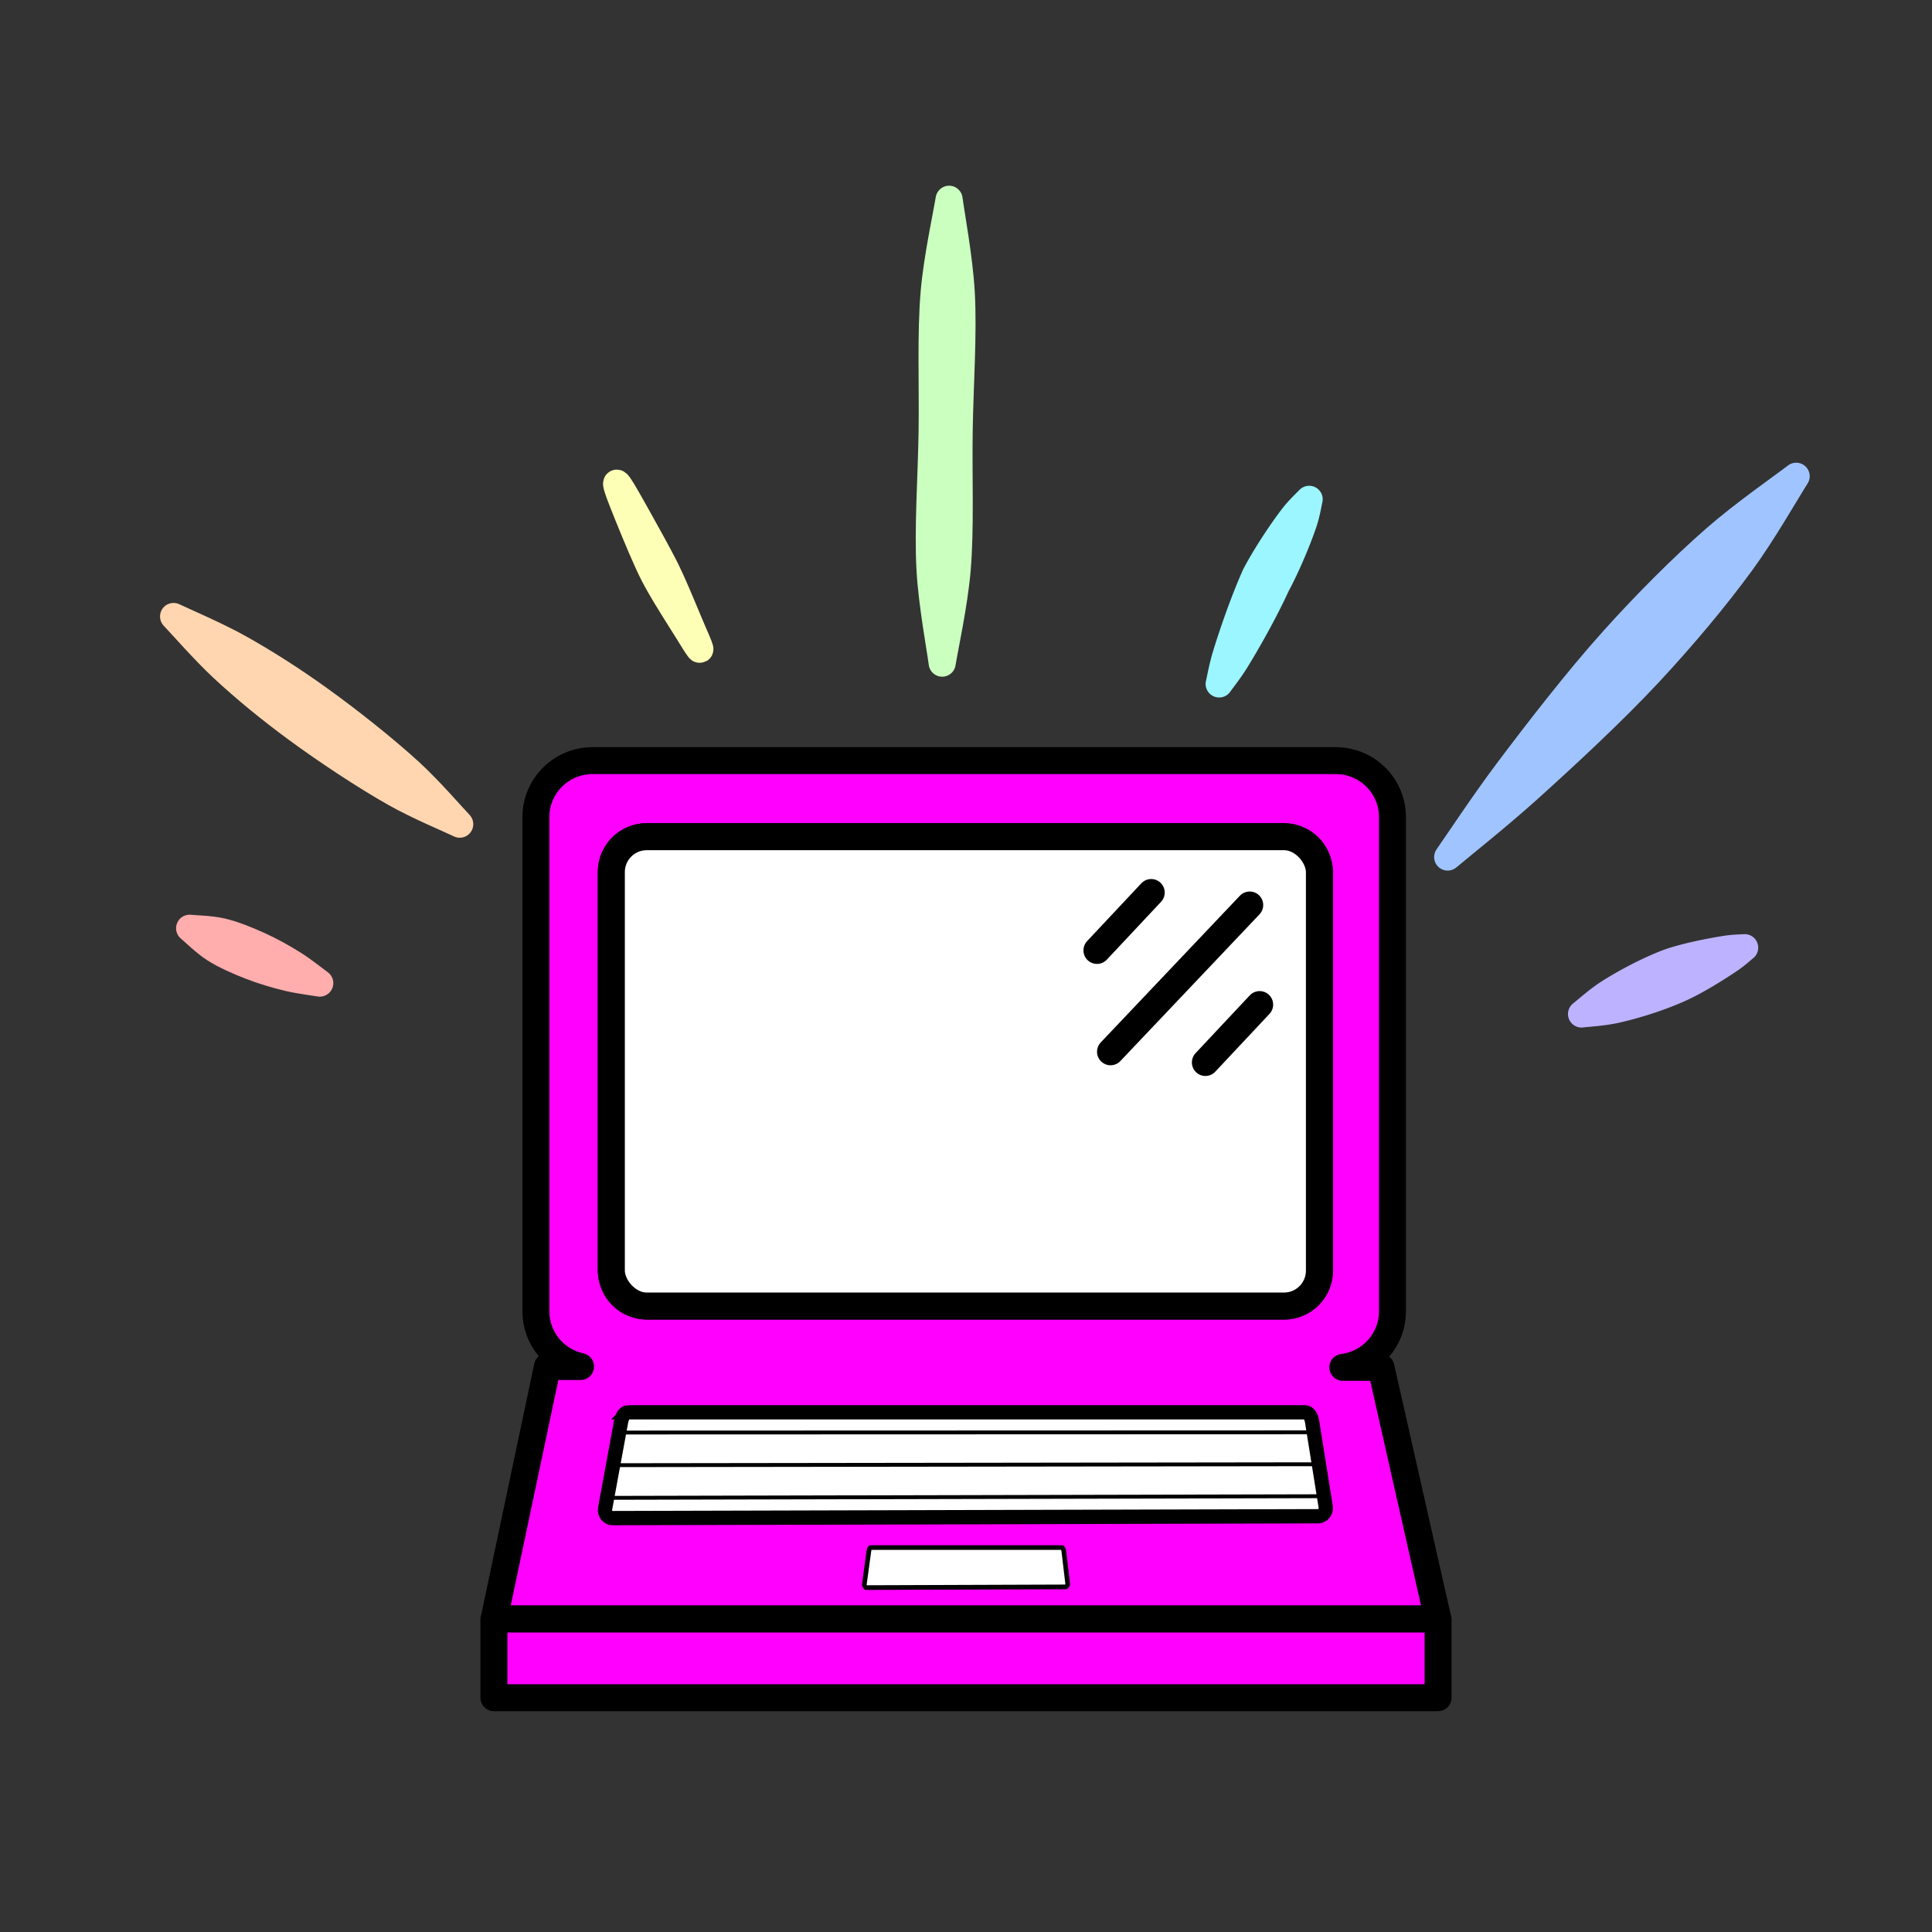 <?xml version="1.0" encoding="UTF-8" standalone="no"?>
<!-- Created with Inkscape (http://www.inkscape.org/) -->

<svg
   width="500"
   height="500"
   viewBox="0 0 132.292 132.292"
   version="1.1"
   id="svg1"
   xml:space="preserve"
   inkscape:version="1.4.2 (f4327f4, 2025-05-13)"
   sodipodi:docname="laptopburst.svg"
   xmlns:inkscape="http://www.inkscape.org/namespaces/inkscape"
   xmlns:sodipodi="http://sodipodi.sourceforge.net/DTD/sodipodi-0.dtd"
   xmlns="http://www.w3.org/2000/svg"
   xmlns:svg="http://www.w3.org/2000/svg"><rect x="0" y="0" width="132.292" height="132.292" fill="#333333" stroke="none"/><sodipodi:namedview
     id="namedview1"
     pagecolor="#ffffff"
     bordercolor="#000000"
     borderopacity="0.25"
     inkscape:showpageshadow="2"
     inkscape:pageopacity="0.0"
     inkscape:pagecheckerboard="0"
     inkscape:deskcolor="#d1d1d1"
     inkscape:document-units="px"
     inkscape:zoom="1"
     inkscape:cx="-60.5"
     inkscape:cy="180.5"
     inkscape:window-width="2582"
     inkscape:window-height="1382"
     inkscape:window-x="2858"
     inkscape:window-y="302"
     inkscape:window-maximized="0"
     inkscape:current-layer="layer1" /><defs
     id="defs1"><inkscape:path-effect
       effect="powerstroke"
       message=""
       id="path-effect6"
       is_visible="true"
       lpeversion="1.3"
       scale_width="1"
       interpolator_type="CentripetalCatmullRom"
       interpolator_beta="0.2"
       start_linecap_type="zerowidth"
       end_linecap_type="zerowidth"
       offset_points="0.233,0.376 | 1.017,0.978 | 1.66,0.625"
       linejoin_type="round"
       miter_limit="4"
       not_jump="false"
       sort_points="true" /><inkscape:path-effect
       effect="powerstroke"
       message=""
       id="path-effect5"
       is_visible="true"
       lpeversion="1.3"
       scale_width="1"
       interpolator_type="CentripetalCatmullRom"
       interpolator_beta="0.2"
       start_linecap_type="zerowidth"
       end_linecap_type="zerowidth"
       offset_points="0.195,1.21 | 0.473,1.662 | 0.8,0.926"
       linejoin_type="round"
       miter_limit="4"
       not_jump="false"
       sort_points="true" /><inkscape:path-effect
       effect="powerstroke"
       message=""
       id="path-effect4"
       is_visible="true"
       lpeversion="1.3"
       scale_width="1"
       interpolator_type="CentripetalCatmullRom"
       interpolator_beta="0.2"
       start_linecap_type="zerowidth"
       end_linecap_type="zerowidth"
       offset_points="0.25,0.41 | 1,0.8 | 1.751,0.375"
       linejoin_type="round"
       miter_limit="4"
       not_jump="false"
       sort_points="true" /><inkscape:path-effect
       effect="powerstroke"
       message=""
       id="path-effect3"
       is_visible="true"
       lpeversion="1.3"
       scale_width="1"
       interpolator_type="CentripetalCatmullRom"
       interpolator_beta="0.2"
       start_linecap_type="zerowidth"
       end_linecap_type="zerowidth"
       offset_points="0.2,0.926 | 0.5,0.926 | 0.8,0.926"
       linejoin_type="round"
       miter_limit="4"
       not_jump="false"
       sort_points="true" /><inkscape:path-effect
       effect="powerstroke"
       message=""
       id="path-effect2"
       is_visible="true"
       lpeversion="1.3"
       scale_width="1"
       interpolator_type="CentripetalCatmullRom"
       interpolator_beta="0.2"
       start_linecap_type="zerowidth"
       end_linecap_type="zerowidth"
       offset_points="0.351,0.19 | 1.032,0.448 | 1.63,0.143"
       linejoin_type="round"
       miter_limit="4"
       not_jump="false"
       sort_points="true" /><inkscape:path-effect
       effect="powerstroke"
       message=""
       id="path-effect1"
       is_visible="true"
       lpeversion="1.3"
       scale_width="1"
       interpolator_type="CentripetalCatmullRom"
       interpolator_beta="0.2"
       start_linecap_type="zerowidth"
       end_linecap_type="zerowidth"
       offset_points="0.219,0.637 | 0.501,0.767 | 0.777,0.5"
       linejoin_type="round"
       miter_limit="4"
       not_jump="false"
       sort_points="true" /><inkscape:path-effect
       effect="powerstroke"
       message=""
       id="path-effect14"
       is_visible="true"
       lpeversion="1.3"
       scale_width="0.957"
       interpolator_type="CentripetalCatmullRom"
       interpolator_beta="0.2"
       start_linecap_type="zerowidth"
       end_linecap_type="zerowidth"
       offset_points="0.2,0.926 | 0.469,1.333 | 0.8,0.926"
       linejoin_type="round"
       miter_limit="4"
       not_jump="false"
       sort_points="true" /></defs><g
     inkscape:label="Laptop-with-Burst-Icon"
     inkscape:groupmode="layer"
     id="layer1"
     inkscape:highlight-color="#ff00ff"><g
       id="g48"
       inkscape:label="laptop-body-group"
       style="stroke:#000000;stroke-opacity:1"
       transform="translate(-0.128,-0.265)"><path
         id="rect36"
         style="opacity:1;fill:#ff00ff;stroke:#000000;stroke-width:1.845;stroke-linejoin:round;stroke-opacity:1"
         inkscape:label="laptop-body"
         d="m 40.703,52.349 c -2.15,0 -3.881,1.731 -3.881,3.881 v 33.812 c 0,1.869 1.308,3.421 3.061,3.796 l -2.27,-0.003 -3.648,17.274 h 64.617 l -3.892,-17.212 -2.615,-0.003 c 1.923,-0.235 3.402,-1.864 3.402,-3.852 V 56.23 c 0,-2.15 -1.731,-3.881 -3.881,-3.881 z m 3.709,5.206 h 43.638 c 1.344,0 2.426,1.082 2.426,2.426 v 27.291 c 0,1.344 -1.082,2.426 -2.426,2.426 H 44.412 c -1.344,0 -2.426,-1.082 -2.426,-2.426 V 59.981 c 0,-1.344 1.082,-2.426 2.426,-2.426 z M 33.948,111.127 v 5.386 h 64.651 v -5.386 z" /><rect
         style="fill:#ffffff;stroke:#000000;stroke-width:1.852;stroke-dasharray:none;stroke-opacity:1"
         id="rect1"
         width="48.489"
         height="32.142"
         x="41.987"
         y="57.555"
         ry="2.426"
         inkscape:label="screen-frame" /><path
         id="path20"
         style="display:inline;fill:#ffffff;stroke:#000000;stroke-width:0.319;stroke-opacity:1"
         d="m 59.764,106.233 h 13.066 c 0.078,0 0.125,0.111 0.14,0.243 l 0.066,0.552 0.066,0.552 0.066,0.552 0.066,0.552 c 0.016,0.132 -0.063,0.242 -0.14,0.242 l -13.638,0.048 c -0.078,2.8e-4 -0.158,-0.112 -0.14,-0.243 l 0.077,-0.564 0.077,-0.564 0.077,-0.564 0.077,-0.564 c 0.018,-0.131 0.063,-0.243 0.14,-0.243 z"
         sodipodi:nodetypes="ssscccsssscccss"
         inkscape:label="trackpad" /><g
         id="g46"
         inkscape:label="keyboard"
         style="stroke:#000000;stroke-opacity:1"><path
           id="path44"
           style="display:inline;fill:#ffffff;stroke:#000000;stroke-width:0.978;stroke-opacity:1"
           d="m 43.154,96.97 h 46.321 c 0.276,0 0.442,0.293 0.498,0.641 l 0.233,1.459 0.233,1.459 0.233,1.459 0.233,1.459 c 0.056,0.348 -0.222,0.64 -0.498,0.641 l -48.349,0.128 c -0.276,7.2e-4 -0.561,-0.295 -0.498,-0.641 l 0.274,-1.491 0.274,-1.491 0.274,-1.491 0.274,-1.491 c 0.064,-0.345 0.222,-0.641 0.498,-0.641 z"
           sodipodi:nodetypes="ssscccsssscccss"
           inkscape:label="keyboard-frame" /><path
           style="display:inline;fill:none;stroke:#000000;stroke-width:0.265px;stroke-linecap:butt;stroke-linejoin:miter;stroke-opacity:1"
           d="m 41.697,102.829 49.091,-0.112"
           id="path19"
           inkscape:label="bottom-key-line" /><path
           style="display:inline;fill:none;stroke:#000000;stroke-width:0.265px;stroke-linecap:butt;stroke-linejoin:miter;stroke-opacity:1"
           d="m 42.108,100.592 48.331,-0.064"
           id="path18"
           inkscape:label="center-key-line" /><path
           style="display:inline;fill:none;stroke:#000000;stroke-width:0.265px;stroke-linecap:butt;stroke-linejoin:miter;stroke-opacity:1"
           d="M 42.519,98.356 90.089,98.34"
           id="path17"
           inkscape:label="top-key-line" /></g></g><g
       id="g47"
       inkscape:label="screen-glare"
       style="stroke:#000000;stroke-opacity:1"
       transform="translate(-0.128,-0.265)"><path
         style="fill:none;stroke:#000000;stroke-width:1.852;stroke-linecap:round;stroke-linejoin:round;stroke-dasharray:none;stroke-opacity:1"
         d="m 86.38,69.055 -3.713,3.96 v 0"
         id="path7"
         inkscape:label="right-screen-glare" /><path
         style="fill:none;stroke:#000000;stroke-width:1.852;stroke-linecap:round;stroke-linejoin:round;stroke-dasharray:none;stroke-opacity:1"
         d="m 85.699,62.237 -9.527,10.045 v 0"
         id="path6"
         inkscape:label="center-screen-glare" /><path
         style="fill:none;stroke:#000000;stroke-width:1.852;stroke-linecap:round;stroke-linejoin:round;stroke-dasharray:none;stroke-opacity:1"
         d="m 78.955,61.382 -3.713,3.96 v 0"
         id="path5"
         inkscape:label="left-screen-glare" /></g><g
       id="g20"
       inkscape:label="burst"
       style="stroke:#000000;stroke-opacity:1"
       transform="translate(-0.128,-0.265)"><path
         style="fill:#bdb2ff;fill-opacity:1;fill-rule:nonzero;stroke:#bdb2ff;stroke-width:1.852;stroke-linecap:round;stroke-linejoin:round;stroke-dasharray:none;stroke-opacity:1"
         d="m 119.594,65.156 c -0.214,0.017 -0.741,0.018 -1.284,0.103 -0.959,0.151 -2.755,0.488 -3.985,0.93 a 1.4767489e-4,0.013 68.574 0 0 -0.016,0.006 c -0.037,0.014 -0.074,0.029 -0.11,0.043 -1.416,0.562 -2.85,1.338 -3.889,1.999 -0.771,0.49 -1.574,1.219 -1.889,1.462 0.395,-0.051 1.477,-0.107 2.369,-0.308 1.201,-0.271 2.762,-0.741 4.16,-1.348 0.036,-0.016 0.072,-0.031 0.108,-0.047 l -0.016,0.006 c 1.2,-0.518 2.741,-1.5 3.544,-2.045 0.454,-0.309 0.84,-0.668 1.007,-0.802 z"
         id="path14"
         sodipodi:nodetypes="ccc"
         inkscape:label="violet-burst" /><path
         style="fill:#a0c4ff;fill-opacity:1;fill-rule:nonzero;stroke:#a0c4ff;stroke-width:1.852;stroke-linecap:round;stroke-linejoin:round;stroke-dasharray:none;stroke-opacity:1"
         d="m 123.121,32.874 c -0.925,0.712 -3.648,2.604 -5.548,4.27 -2.254,1.976 -4.697,4.418 -6.977,6.954 -2.471,2.748 -5.215,6.302 -7.251,9.013 -1.598,2.128 -3.408,4.867 -4.09,5.841 0.909,-0.765 3.478,-2.81 5.456,-4.59 2.52,-2.268 5.817,-5.316 8.336,-8.02 2.325,-2.495 4.541,-5.144 6.31,-7.564 1.492,-2.04 3.136,-4.92 3.763,-5.904 z"
         id="path13"
         inkscape:label="indigo-burst" /><path
         style="fill:#9bf6ff;fill-opacity:1;fill-rule:nonzero;stroke:#9bf6ff;stroke-width:1.852;stroke-linecap:round;stroke-linejoin:round;stroke-dasharray:none;stroke-opacity:1"
         d="m 89.772,34.455 c -0.184,0.199 -0.686,0.656 -1.102,1.191 -0.712,0.917 -1.828,2.58 -2.563,3.967 a 0.062,0.371 35.652 0 0 -0.024,0.048 c -0.797,1.782 -1.608,4.143 -2.021,5.517 -0.239,0.797 -0.378,1.601 -0.454,1.921 0.19,-0.269 0.7,-0.905 1.138,-1.612 0.752,-1.212 1.975,-3.368 2.783,-5.141 0.741,-1.379 1.499,-3.218 1.864,-4.313 0.214,-0.644 0.316,-1.315 0.379,-1.578 z"
         id="path12"
         sodipodi:nodetypes="ccc"
         inkscape:label="blue-burst" /><path
         style="fill:#caffbf;fill-opacity:1;fill-rule:nonzero;stroke:#caffbf;stroke-width:1.852;stroke-linecap:round;stroke-linejoin:round;stroke-dasharray:none;stroke-opacity:1"
         d="m 65.117,13.908 c -0.17,1.057 -0.816,4.004 -1.021,6.34 -0.249,2.846 -0.095,6.354 -0.142,9.53 -0.047,3.177 -0.306,6.678 -0.142,9.53 0.135,2.341 0.693,5.306 0.831,6.367 0.17,-1.057 0.816,-4.004 1.021,-6.34 0.249,-2.846 0.095,-6.354 0.142,-9.53 0.047,-3.177 0.306,-6.678 0.142,-9.53 -0.135,-2.341 -0.693,-5.306 -0.831,-6.367 z"
         id="path11"
         inkscape:label="green-burst" /><path
         style="fill:#fdffb6;fill-opacity:1;fill-rule:nonzero;stroke:#fdffb6;stroke-width:1.852;stroke-linecap:round;stroke-linejoin:round;stroke-dasharray:none;stroke-opacity:1"
         d="m 42.357,33.349 0,0 c -0.038,0.018 0.004,0.282 0.412,1.306 0.122,0.305 0.254,0.64 0.426,1.063 0.248,0.614 0.539,1.319 0.834,2.006 0.291,0.678 0.573,1.306 0.802,1.762 0.031,0.061 0.063,0.124 0.095,0.187 0.224,0.432 0.513,0.932 0.817,1.436 0.364,0.604 0.736,1.192 1.064,1.711 0.183,0.289 0.351,0.555 0.49,0.782 0.562,0.916 0.719,1.144 0.751,1.127 0.032,-0.017 -0.067,-0.275 -0.497,-1.26 -0.106,-0.243 -0.228,-0.533 -0.359,-0.849 -0.237,-0.569 -0.501,-1.205 -0.782,-1.854 -0.234,-0.539 -0.47,-1.065 -0.684,-1.498 -0.031,-0.063 -0.062,-0.125 -0.093,-0.186 -0.224,-0.442 -0.557,-1.06 -0.906,-1.698 -0.36,-0.658 -0.726,-1.316 -1.052,-1.896 -0.138,-0.246 -0.424,-0.751 -0.562,-0.997 -0.541,-0.96 -0.716,-1.16 -0.755,-1.142 z"
         id="path10"
         sodipodi:nodetypes="czc"
         inkscape:label="yellow-burst" /><path
         style="fill:#ffd6af;fill-opacity:1;fill-rule:nonzero;stroke:#ffd6af;stroke-width:1.852;stroke-linecap:round;stroke-linejoin:round;stroke-dasharray:none;stroke-opacity:1"
         d="m 12.012,41.725 c 0.567,0.594 2.114,2.369 3.399,3.562 1.478,1.372 3.198,2.787 5.038,4.138 2.042,1.5 4.677,3.245 6.72,4.397 1.6,0.902 3.7,1.773 4.44,2.128 -0.567,-0.594 -2.046,-2.32 -3.399,-3.562 -1.728,-1.586 -4.204,-3.55 -6.263,-5.027 -1.855,-1.331 -3.733,-2.527 -5.496,-3.508 C 14.92,43.001 12.752,42.08 12.012,41.725 Z"
         id="path9"
         transform="translate(0,0.751)"
         inkscape:label="orange-burst" /><path
         style="fill:#ffadad;fill-opacity:1;fill-rule:nonzero;stroke:#ffadad;stroke-width:1.852;stroke-linecap:round;stroke-linejoin:round;stroke-dasharray:none;stroke-opacity:1"
         d="m 13.111,63.825 c 0.284,0.235 1.055,0.995 1.703,1.41 0.721,0.461 1.622,0.85 2.464,1.18 0.836,0.327 1.742,0.595 2.569,0.793 0.75,0.18 1.815,0.313 2.178,0.376 -0.298,-0.216 -1.137,-0.886 -1.79,-1.297 -0.719,-0.454 -1.544,-0.916 -2.361,-1.286 -0.824,-0.373 -1.731,-0.746 -2.565,-0.941 -0.75,-0.175 -1.832,-0.197 -2.198,-0.236 z"
         id="path8"
         sodipodi:nodetypes="cc"
         inkscape:label="red-burst" /></g></g></svg>
